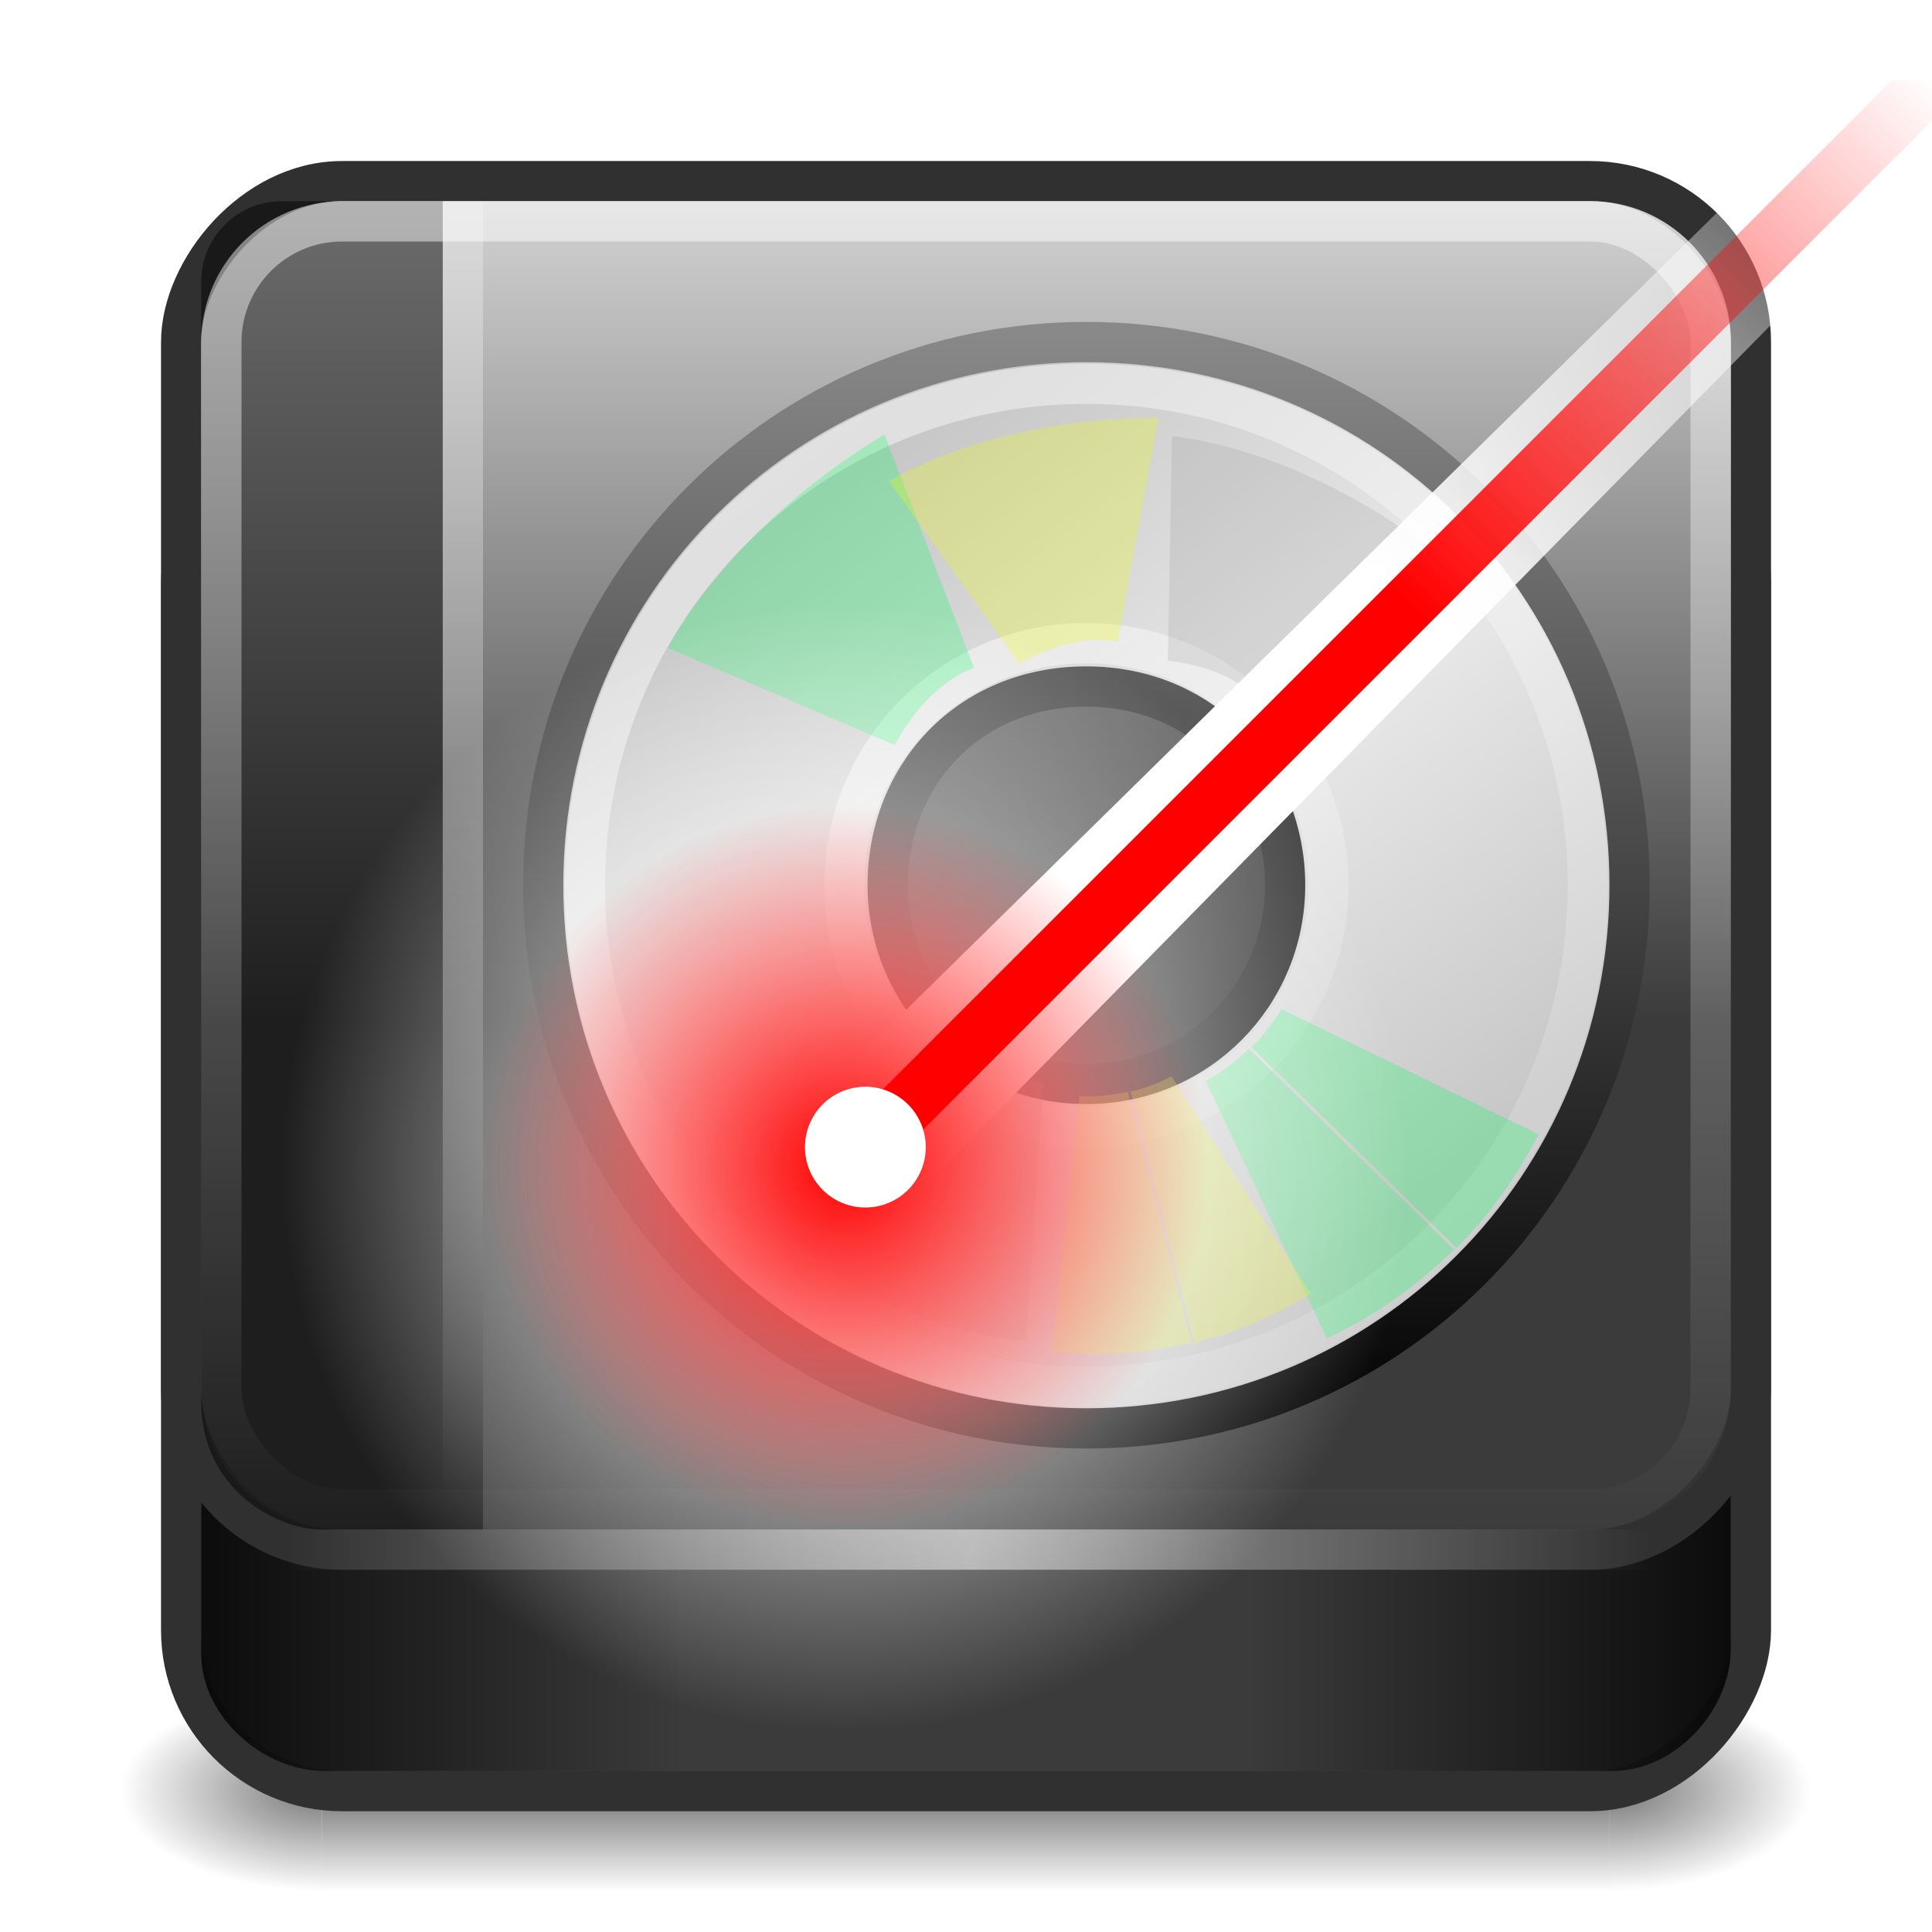 <?xml version="1.0" encoding="UTF-8" standalone="no"?>
<!-- Created with Inkscape (http://www.inkscape.org/) -->

<svg
   xmlns:dc="http://purl.org/dc/elements/1.1/"
   xmlns:cc="http://creativecommons.org/ns#"
   xmlns:rdf="http://www.w3.org/1999/02/22-rdf-syntax-ns#"
   xmlns:svg="http://www.w3.org/2000/svg"
   xmlns="http://www.w3.org/2000/svg"
   xmlns:xlink="http://www.w3.org/1999/xlink"
   xmlns:sodipodi="http://sodipodi.sourceforge.net/DTD/sodipodi-0.dtd"
   xmlns:inkscape="http://www.inkscape.org/namespaces/inkscape"
   width="48px"
   height="48px"
   id="svg4700"
   version="1.1"
   inkscape:version="0.91 r13725"
   sodipodi:docname="brasero.svg">
  <defs
     id="defs4702">
    <linearGradient
       inkscape:collect="always"
       id="linearGradient3874">
      <stop
         style="stop-color:red;stop-opacity:1;"
         offset="0"
         id="stop3876" />
      <stop
         style="stop-color:red;stop-opacity:0;"
         offset="1"
         id="stop3878" />
    </linearGradient>
    <linearGradient
       inkscape:collect="always"
       id="linearGradient3865">
      <stop
         style="stop-color:white;stop-opacity:1;"
         offset="0"
         id="stop3867" />
      <stop
         style="stop-color:white;stop-opacity:0;"
         offset="1"
         id="stop3869" />
    </linearGradient>
    <linearGradient
       id="linearGradient3899">
      <stop
         id="stop3901"
         offset="0"
         style="stop-color:white;stop-opacity:1;" />
      <stop
         id="stop3903"
         offset="1"
         style="stop-color:white;stop-opacity:0;" />
    </linearGradient>
    <linearGradient
       inkscape:collect="always"
       id="linearGradient3871">
      <stop
         style="stop-color:red;stop-opacity:1;"
         offset="0"
         id="stop3873" />
      <stop
         style="stop-color:red;stop-opacity:0;"
         offset="1"
         id="stop3875" />
    </linearGradient>
    <linearGradient
       id="linearGradient4009">
      <stop
         id="stop4012"
         offset="0"
         style="stop-color:#ffffff;stop-opacity:0;" />
      <stop
         style="stop-color:#ffffff;stop-opacity:0.549;"
         offset="0.5"
         id="stop4017" />
      <stop
         id="stop4014"
         offset="1"
         style="stop-color:#ffffff;stop-opacity:0;" />
    </linearGradient>
    <linearGradient
       id="linearGradient4390">
      <stop
         style="stop-color:#ffffff;stop-opacity:0.754;"
         offset="0"
         id="stop4392" />
      <stop
         style="stop-color:#ffffff;stop-opacity:0;"
         offset="1"
         id="stop4394" />
    </linearGradient>
    <linearGradient
       id="linearGradient4517">
      <stop
         style="stop-color:#ffffff;stop-opacity:1;"
         offset="0"
         id="stop4519" />
      <stop
         style="stop-color:#ffffff;stop-opacity:0;"
         offset="1"
         id="stop4521" />
    </linearGradient>
    <linearGradient
       gradientUnits="userSpaceOnUse"
       xlink:href="#linearGradient3322"
       id="linearGradient3279"
       y2="77.094"
       x2="32"
       y1="77.094"
       x1="6"
       gradientTransform="matrix(0.462,0,0,0.465,2.231,2.16)" />
    <linearGradient
       gradientUnits="userSpaceOnUse"
       xlink:href="#linearGradient3173"
       id="linearGradient3179"
       y2="33.872"
       x2="46.431"
       y1="77.04"
       x1="46.431"
       gradientTransform="matrix(0.464,0,0,0.472,1.712,-41.337)" />
    <filter
       id="filter3174"
       color-interpolation-filters="sRGB">
      <feGaussianBlur
         stdDeviation="1.71"
         id="feGaussianBlur3176" />
    </filter>
    <linearGradient
       gradientTransform="scale(1.006,0.994)"
       gradientUnits="userSpaceOnUse"
       id="ButtonShadow"
       y2="7.017"
       x2="45.448"
       y1="92.54"
       x1="45.448">
      <stop
         offset="0"
         style="stop-color:#000000;stop-opacity:1"
         id="stop3750" />
      <stop
         offset="1"
         style="stop-color:#000000;stop-opacity:0.588"
         id="stop3752" />
    </linearGradient>
    <linearGradient
       id="linearGradient3173">
      <stop
         offset="0"
         style="stop-color:#d2d2d2;stop-opacity:1;"
         id="stop3187" />
      <stop
         offset="1"
         style="stop-color:#3b3b3b;stop-opacity:1;"
         id="stop3177" />
    </linearGradient>
    <linearGradient
       id="linearGradient3322">
      <stop
         offset="0"
         style="stop-color:#000000;stop-opacity:1;"
         id="stop3326" />
      <stop
         offset="1"
         style="stop-color:#000000;stop-opacity:0;"
         id="stop3330" />
    </linearGradient>
    <linearGradient
       inkscape:collect="always"
       xlink:href="#linearGradient3322"
       id="linearGradient4511"
       gradientUnits="userSpaceOnUse"
       gradientTransform="matrix(-0.462,0,0,0.465,45.769,2.16)"
       x1="6"
       y1="77.094"
       x2="32"
       y2="77.094" />
    <linearGradient
       inkscape:collect="always"
       xlink:href="#linearGradient4517"
       id="linearGradient4523"
       x1="22.44"
       y1="4.894"
       x2="22.44"
       y2="38.217"
       gradientUnits="userSpaceOnUse"
       gradientTransform="matrix(0.999,0,0,0.999,0.006,0.095)" />
    <linearGradient
       x1="45.448"
       y1="92.54"
       x2="45.448"
       y2="7.017"
       id="ButtonShadow-7"
       gradientUnits="userSpaceOnUse"
       gradientTransform="scale(1.006,0.994)">
      <stop
         id="stop3750-5"
         style="stop-color:#000000;stop-opacity:1"
         offset="0" />
      <stop
         id="stop3752-1"
         style="stop-color:#000000;stop-opacity:0.588"
         offset="1" />
    </linearGradient>
    <filter
       color-interpolation-filters="sRGB"
       id="filter3174-8">
      <feGaussianBlur
         id="feGaussianBlur3176-3"
         stdDeviation="1.71" />
    </filter>
    <filter
       height="1.593"
       y="-0.296"
       width="1.587"
       x="-0.293"
       id="filter4201-5"
       inkscape:collect="always"
       color-interpolation-filters="sRGB">
      <feGaussianBlur
         id="feGaussianBlur4203-6"
         stdDeviation="0.764"
         inkscape:collect="always" />
    </filter>
    <filter
       height="1.593"
       y="-0.296"
       width="1.587"
       x="-0.293"
       id="filter4201"
       inkscape:collect="always">
      <feGaussianBlur
         id="feGaussianBlur4203"
         stdDeviation="0.764"
         inkscape:collect="always" />
    </filter>
    <linearGradient
       id="linearGradient3772">
      <stop
         id="stop3774"
         style="stop-color:#898989;stop-opacity:1;"
         offset="0" />
      <stop
         id="stop3776"
         style="stop-color:#000000;stop-opacity:1;"
         offset="1" />
    </linearGradient>
    <linearGradient
       x1="12.274"
       y1="32.416"
       x2="35.391"
       y2="14.203"
       id="linearGradient3263"
       gradientUnits="userSpaceOnUse">
      <stop
         id="stop3265"
         style="stop-color:#c7c7c7;stop-opacity:1;"
         offset="0" />
      <stop
         id="stop3267"
         style="stop-color:#eaeaea;stop-opacity:1;"
         offset="0.5" />
      <stop
         id="stop3269"
         style="stop-color:#c7c7c7;stop-opacity:1;"
         offset="1" />
    </linearGradient>
    <linearGradient
       id="linearGradient6036">
      <stop
         id="stop6038"
         style="stop-color:#ffffff;stop-opacity:1"
         offset="0" />
      <stop
         id="stop6040"
         style="stop-color:#ffffff;stop-opacity:0"
         offset="1" />
    </linearGradient>
    <linearGradient
       inkscape:collect="always"
       xlink:href="#linearGradient6036"
       id="linearGradient4363"
       gradientUnits="userSpaceOnUse"
       gradientTransform="matrix(0.303,0,0,0.303,19.595,12.433)"
       x1="10.502"
       y1="3.61"
       x2="48.799"
       y2="54.698" />
    <linearGradient
       inkscape:collect="always"
       xlink:href="#linearGradient6036"
       id="linearGradient4366"
       gradientUnits="userSpaceOnUse"
       gradientTransform="matrix(0.629,0,0,0.629,11.677,4.302)"
       x1="10.502"
       y1="3.61"
       x2="48.799"
       y2="54.698" />
    <linearGradient
       inkscape:collect="always"
       xlink:href="#linearGradient3263"
       id="linearGradient4369"
       gradientUnits="userSpaceOnUse"
       gradientTransform="matrix(0,0.77,-0.77,0,44.778,1.528)"
       x1="12.274"
       y1="32.416"
       x2="35.391"
       y2="14.203" />
    <linearGradient
       inkscape:collect="always"
       xlink:href="#linearGradient3772"
       id="linearGradient4371"
       gradientUnits="userSpaceOnUse"
       gradientTransform="matrix(0.658,0,0,0.658,44.255,4.234)"
       x1="-21.916"
       y1="3"
       x2="-21.916"
       y2="45.033" />
    <linearGradient
       inkscape:collect="always"
       xlink:href="#linearGradient4390"
       id="linearGradient4396"
       x1="11.625"
       y1="3.375"
       x2="11.625"
       y2="35.126"
       gradientUnits="userSpaceOnUse"
       gradientTransform="translate(0,2)" />
    <linearGradient
       inkscape:collect="always"
       xlink:href="#linearGradient4009"
       id="linearGradient3239"
       gradientUnits="userSpaceOnUse"
       x1="11.625"
       y1="3.375"
       x2="11.625"
       y2="35.126"
       gradientTransform="matrix(1,0,0,1.068,-50,3.545)" />
    <radialGradient
       inkscape:collect="always"
       xlink:href="#linearGradient3871"
       id="radialGradient3877"
       cx="21"
       cy="27"
       fx="21"
       fy="27"
       r="8"
       gradientUnits="userSpaceOnUse" />
    <radialGradient
       inkscape:collect="always"
       xlink:href="#linearGradient3899"
       id="radialGradient3905"
       gradientUnits="userSpaceOnUse"
       cx="21"
       cy="27"
       fx="21"
       fy="27"
       r="8" />
    <linearGradient
       inkscape:collect="always"
       xlink:href="#linearGradient3865"
       id="linearGradient3872"
       x1="35"
       y1="13"
       x2="48"
       y2="0"
       gradientUnits="userSpaceOnUse"
       gradientTransform="translate(0,2)" />
    <linearGradient
       inkscape:collect="always"
       xlink:href="#linearGradient3874"
       id="linearGradient3880"
       x1="35"
       y1="13"
       x2="48"
       y2="0"
       gradientUnits="userSpaceOnUse"
       gradientTransform="translate(0,2)" />
    <linearGradient
       inkscape:collect="always"
       xlink:href="#linearGradient3173"
       id="linearGradient4253"
       gradientUnits="userSpaceOnUse"
       gradientTransform="matrix(0.464,0,0,0.472,1.712,-47.336)"
       x1="46.431"
       y1="77.04"
       x2="46.431"
       y2="33.872" />
    <radialGradient
       gradientTransform="matrix(1.813,0,0,1.4,29.418,-17.4)"
       gradientUnits="userSpaceOnUse"
       xlink:href="#linearGradient3688-166-749-2-324"
       id="radialGradient3013-896"
       fy="43.5"
       fx="4.993"
       r="2.5"
       cy="43.5"
       cx="4.993" />
    <linearGradient
       id="linearGradient3688-166-749-2-324">
      <stop
         offset="0"
         style="stop-color:#181818;stop-opacity:1"
         id="stop3216" />
      <stop
         offset="1"
         style="stop-color:#181818;stop-opacity:0"
         id="stop3218" />
    </linearGradient>
    <radialGradient
       gradientTransform="matrix(1.813,0,0,1.4,-18.582,-104.4)"
       gradientUnits="userSpaceOnUse"
       xlink:href="#linearGradient3688-166-749-2-324"
       id="radialGradient3015-826"
       fy="43.5"
       fx="4.993"
       r="2.5"
       cy="43.5"
       cx="4.993" />
    <linearGradient
       gradientUnits="userSpaceOnUse"
       xlink:href="#linearGradient3702-501-757-6-946"
       id="linearGradient4360"
       y2="39.999"
       x2="25.058"
       y1="47.028"
       x1="25.058"
       gradientTransform="matrix(1.034,0,0,1,-0.816,-3.7562839e-5)" />
    <linearGradient
       id="linearGradient3702-501-757-6-946">
      <stop
         offset="0"
         style="stop-color:#181818;stop-opacity:0"
         id="stop3228" />
      <stop
         offset="0.5"
         style="stop-color:#181818;stop-opacity:1"
         id="stop3230" />
      <stop
         offset="1"
         style="stop-color:#181818;stop-opacity:0"
         id="stop3232" />
    </linearGradient>
  </defs>
  <sodipodi:namedview
     id="base"
     pagecolor="#ffffff"
     bordercolor="#666666"
     borderopacity="1.0"
     inkscape:pageopacity="0.0"
     inkscape:pageshadow="2"
     inkscape:zoom="11.500082"
     inkscape:cx="33.407187"
     inkscape:cy="22.461825"
     inkscape:current-layer="layer1"
     showgrid="true"
     inkscape:grid-bbox="true"
     inkscape:document-units="px"
     inkscape:window-width="1366"
     inkscape:window-height="704"
     inkscape:window-x="0"
     inkscape:window-y="27"
     inkscape:window-maximized="1"
     inkscape:snap-to-guides="true"
     inkscape:snap-grids="true"
     showguides="true"
     inkscape:guide-bbox="true">
    <inkscape:grid
       type="xygrid"
       id="grid1021" />
  </sodipodi:namedview>
  <g
     id="layer1"
     inkscape:label="Layer 1"
     inkscape:groupmode="layer">
    <g
       transform="matrix(1.105,0,0,0.714,-2.526,13.429)"
       id="g3712-0"
       style="opacity:0.6">
      <rect
         width="4.524"
         height="7"
         x="38.476"
         y="40"
         id="rect2801-4"
         style="fill:url(#radialGradient3013-896);fill-opacity:1;stroke:none" />
      <rect
         width="4.524"
         height="7"
         x="-9.524"
         y="-47"
         transform="scale(-1,-1)"
         id="rect3696-8"
         style="fill:url(#radialGradient3015-826);fill-opacity:1;stroke:none" />
      <rect
         width="28.952"
         height="7"
         x="9.524"
         y="40"
         id="rect3700-7"
         style="fill:url(#linearGradient4360);fill-opacity:1;stroke:none" />
    </g>
    <rect
       transform="scale(1,-1)"
       width="39.005"
       height="34.005"
       ry="4"
       x="4.498"
       y="-44.502"
       id="rect4251"
       style="fill:url(#linearGradient4253);fill-opacity:1;fill-rule:nonzero;stroke:#303030;stroke-width:0.995;stroke-miterlimit:4;stroke-dasharray:none;stroke-opacity:1" />
    <path
       sodipodi:nodetypes="cssccc"
       d="m 43,32 0,8.965 c 0,1.545 -1.396,3.035 -2.93,3.035 l -9.07,0 0,-12 z"
       inkscape:connector-curvature="0"
       id="path4509"
       style="opacity:0.8;fill:url(#linearGradient4511);fill-opacity:1;fill-rule:nonzero;stroke:none" />
    <path
       style="opacity:0.8;fill:url(#linearGradient3279);fill-opacity:1;fill-rule:nonzero;stroke:none"
       id="path3263"
       inkscape:connector-curvature="0"
       d="m 5,32 0,9.095 c 0,1.545 1.526,2.905 3.061,2.905 l 8.939,0 0,-12 z"
       sodipodi:nodetypes="cssccc" />
    <rect
       style="fill:url(#linearGradient3179);fill-opacity:1;fill-rule:nonzero;stroke:#303030;stroke-width:0.995;stroke-miterlimit:4;stroke-dasharray:none;stroke-opacity:1"
       id="rect3171"
       y="-38.503"
       x="4.498"
       ry="4"
       height="34.005"
       width="39.005"
       transform="scale(1,-1)" />
    <g
       id="layer2"
       style="display:none"
       transform="translate(5.204,-179.688)">
      <rect
         width="86"
         height="85"
         rx="6"
         ry="6"
         x="5"
         y="7"
         id="rect3745"
         style="opacity:0.9;fill:url(#ButtonShadow);fill-opacity:1;fill-rule:nonzero;stroke:none;filter:url(#filter3174)" />
    </g>
    <g
       id="layer4"
       transform="translate(5.204,-179.688)" />
    <g
       id="layer2-6"
       style="display:none"
       transform="translate(-52.968,-177.176)">
      <rect
         width="86"
         height="85"
         rx="6"
         ry="6"
         x="5"
         y="7"
         id="rect3745-4"
         style="opacity:0.9;fill:url(#ButtonShadow-7);fill-opacity:1;fill-rule:nonzero;stroke:none;filter:url(#filter3174-8)" />
    </g>
    <g
       id="layer4-8"
       transform="translate(-52.968,-177.176)" />
    <path
       style="opacity:0.486;fill:#000000;fill-opacity:1;stroke:none"
       d="m 7,5 5,0 0,33 -4.016,0 C 6.876,38 5,37 5,34.832 L 5,7 c 0,-1.108 0.892,-2 2,-2 z"
       id="rect4308"
       inkscape:connector-curvature="0"
       sodipodi:nodetypes="sccssss" />
    <rect
       width="37"
       height="32"
       ry="3"
       x="5.5"
       y="5.5"
       id="rect4513"
       style="opacity:0.486;fill:none;stroke:url(#linearGradient4523);stroke-width:1;stroke-miterlimit:4;stroke-dasharray:none;stroke-opacity:1" />
    <g
       id="g4377"
       transform="matrix(1.001,0,0,1.001,-0.018,1.955)">
      <path
         style="fill:url(#linearGradient4369);fill-rule:nonzero;stroke:url(#linearGradient4371);stroke-width:0.999;stroke-miterlimit:4;stroke-opacity:1"
         id="path2781"
         d="m 40.464,20.018 c 0,-7.473 -6.009,-13.482 -13.482,-13.482 C 19.509,6.536 13.5,12.545 13.5,20.018 13.5,27.491 19.509,33.5 26.982,33.5 c 7.473,-10e-7 13.482,-6.009 13.482,-13.482 z m -8.55,0 c 0,2.715 -2.163,4.932 -4.932,4.932 -2.824,0 -4.932,-2.272 -4.932,-4.932 0,-2.714 2,-4.932 4.932,-4.932 2.932,0 4.932,2.272 4.932,4.932 z"
         inkscape:connector-curvature="0" />
      <path
         style="opacity:0.5;fill:none;stroke:url(#linearGradient4366);stroke-width:0.999;stroke-miterlimit:4;stroke-opacity:1"
         id="path3272"
         d="m 26.982,7.572 c -6.898,0 -12.446,5.547 -12.446,12.446 0,6.898 5.547,12.446 12.446,12.446 6.898,0 12.446,-5.547 12.446,-12.446 0,-6.898 -5.547,-12.446 -12.446,-12.446 l 0,0 0,0 z"
         inkscape:connector-curvature="0" />
      <path
         inkscape:connector-curvature="0"
         d="m 26.982,14.011 c -3.329,0 -6.007,2.677 -6.007,6.007 0,3.329 2.677,6.007 6.007,6.007 3.329,0 6.007,-2.677 6.007,-6.007 0,-3.329 -2.677,-6.007 -6.007,-6.007 l 0,0 0,0 z"
         id="path4448"
         style="opacity:0.5;fill:none;stroke:url(#linearGradient4363);stroke-width:0.999;stroke-miterlimit:4;stroke-opacity:1" />
      <path
         transform="matrix(1.048,-0.183,0.183,1.048,-3.578,-1.468)"
         inkscape:connector-curvature="0"
         id="path4189"
         d="m 28.812,28.469 c -0.257,0.279 -0.535,0.546 -0.844,0.75 l 3.906,5.438 c 0.897,-0.623 1.666,-1.397 2.344,-2.281 L 28.812,28.469 z M 27.906,29.25 c -0.363,0.233 -0.73,0.437 -1.125,0.562 l 1.75,6.406 c 1.2,-0.33 2.293,-0.855 3.281,-1.531 L 27.906,29.25 z"
         style="opacity:0.508;fill:#01ff60;fill-opacity:1;fill-rule:nonzero;stroke:none;filter:url(#filter4201)" />
      <path
         transform="matrix(1.048,-0.183,0.183,1.048,-3.578,-1.468)"
         sodipodi:nodetypes="ccccc"
         inkscape:connector-curvature="0"
         id="path4488"
         d="m 16.157,17.705 c 0,0 1.795,-2.468 5.835,-4.039 l 1.122,5.722 C 21.879,19.613 20.982,20.847 20.982,20.847 z"
         style="opacity:0.508;color:black;fill:#01ff60;fill-opacity:1;fill-rule:nonzero;stroke:none;marker:none;visibility:visible;display:inline;overflow:visible;filter:url(#filter4201-5);enable-background:accumulate" />
      <path
         style="opacity:0.508;fill:#eeff01;fill-opacity:1;fill-rule:nonzero;stroke:none;filter:url(#filter4201)"
         d="m 28.812,28.469 c -0.257,0.279 -0.535,0.546 -0.844,0.75 l 3.906,5.438 c 0.897,-0.623 1.666,-1.397 2.344,-2.281 L 28.812,28.469 z M 27.906,29.25 c -0.363,0.233 -0.73,0.437 -1.125,0.562 l 1.75,6.406 c 1.2,-0.33 2.293,-0.855 3.281,-1.531 L 27.906,29.25 z"
         id="path4525"
         inkscape:connector-curvature="0"
         transform="matrix(0.894,0.351,-0.351,0.894,13.331,-10.798)" />
      <path
         style="opacity:0.508;color:black;fill:#eeff01;fill-opacity:1;fill-rule:nonzero;stroke:none;marker:none;visibility:visible;display:inline;overflow:visible;filter:url(#filter4201-5);enable-background:accumulate"
         d="m 16.157,17.705 c 0,0 1.795,-2.468 5.835,-4.039 l 1.122,5.722 C 21.879,19.613 20.982,20.847 20.982,20.847 z"
         id="path4527"
         inkscape:connector-curvature="0"
         sodipodi:nodetypes="ccccc"
         transform="matrix(0.901,0.354,-0.354,0.901,13.797,-11.681)" />
      <path
         transform="matrix(0.509,0.815,-0.815,0.509,34.455,-13.044)"
         inkscape:connector-curvature="0"
         id="path4373"
         d="m 28.812,28.469 c -0.257,0.279 -0.535,0.546 -0.844,0.75 l 3.906,5.438 c 0.897,-0.623 1.666,-1.397 2.344,-2.281 L 28.812,28.469 z M 27.906,29.25 c -0.363,0.233 -0.73,0.437 -1.125,0.562 l 1.75,6.406 c 1.2,-0.33 2.293,-0.855 3.281,-1.531 L 27.906,29.25 z"
         style="opacity:0.508;fill:gray;fill-opacity:0.639;fill-rule:nonzero;stroke:none;filter:url(#filter4201)" />
      <path
         transform="matrix(0.513,0.821,-0.821,0.513,35.355,-13.475)"
         sodipodi:nodetypes="ccccc"
         inkscape:connector-curvature="0"
         id="path4375"
         d="m 16.157,17.705 c 0,0 1.795,-2.468 5.835,-4.039 l 1.122,5.722 C 21.879,19.613 20.982,20.847 20.982,20.847 z"
         style="opacity:0.508;color:black;fill:gray;fill-opacity:0.639;fill-rule:nonzero;stroke:none;marker:none;visibility:visible;display:inline;overflow:visible;filter:url(#filter4201-5);enable-background:accumulate" />
    </g>
    <rect
       style="color:black;fill:url(#linearGradient4396);fill-opacity:1;fill-rule:nonzero;stroke:none;stroke-width:2.667;marker:none;visibility:visible;display:inline;overflow:visible;enable-background:accumulate"
       id="rect4388"
       width="1"
       height="33"
       x="11"
       y="5" />
    <rect
       y="6.75"
       x="-39"
       height="35.25"
       width="1"
       id="rect3237"
       style="color:black;fill:url(#linearGradient3239);fill-opacity:1;fill-rule:nonzero;stroke:none;stroke-width:2.667;marker:none;visibility:visible;display:inline;overflow:visible;enable-background:accumulate"
       transform="matrix(0,-1,1,0,0,0)" />
    <path
       transform="matrix(1.75,0,0,1.75,-15.75,-18.25)"
       d="m 29,27 a 8,8 0 1 1 -16,0 8,8 0 1 1 16,0 z"
       sodipodi:ry="8"
       sodipodi:rx="8"
       sodipodi:cy="27"
       sodipodi:cx="21"
       id="path3897"
       style="color:black;fill:url(#radialGradient3905);fill-opacity:1;fill-rule:nonzero;stroke:none;stroke-width:1;marker:none;visibility:visible;display:inline;overflow:visible;enable-background:accumulate"
       sodipodi:type="arc" />
    <path
       style="font-size:medium;font-style:normal;font-variant:normal;font-weight:normal;font-stretch:normal;text-indent:0;text-align:start;text-decoration:none;line-height:normal;letter-spacing:normal;word-spacing:normal;text-transform:none;direction:ltr;block-progression:tb;writing-mode:lr-tb;text-anchor:start;baseline-shift:baseline;color:black;fill:url(#linearGradient3872);fill-opacity:1;fill-rule:nonzero;stroke:none;stroke-width:2;marker:none;visibility:visible;display:inline;overflow:visible;enable-background:accumulate;font-family:Sans;-inkscape-font-specification:Sans"
       d="M 46,2 20.281,27.282 20,27.594 l 0,0.406 0,1 0,1 1,0 1,0 0.406,0 0.312,-0.281 L 48,4 l 0,-2 z"
       id="path3883"
       inkscape:connector-curvature="0"
       sodipodi:nodetypes="ccccccccccccc" />
    <path
       sodipodi:type="arc"
       style="color:black;fill:url(#radialGradient3877);fill-opacity:1;fill-rule:nonzero;stroke:none;stroke-width:1;marker:none;visibility:visible;display:inline;overflow:visible;enable-background:accumulate"
       id="path3082"
       sodipodi:cx="21"
       sodipodi:cy="27"
       sodipodi:rx="8"
       sodipodi:ry="8"
       d="m 29,27 a 8,8 0 1 1 -16,0 8,8 0 1 1 16,0 z"
       transform="matrix(1.125,0,0,1.125,-2.625,-1.375)" />
    <path
       style="color:black;fill:url(#linearGradient3880);fill-opacity:1;fill-rule:nonzero;stroke:none;stroke-width:1;marker:none;visibility:visible;display:inline;overflow:visible;enable-background:accumulate"
       d="m 21,28 26,-26 1,0 0,1 -26,26 -1,0 z"
       id="rect3076"
       inkscape:connector-curvature="0"
       sodipodi:nodetypes="ccccccc" />
    <path
       sodipodi:type="arc"
       style="color:black;fill:white;fill-opacity:1;fill-rule:nonzero;stroke:none;stroke-width:1;marker:none;visibility:visible;display:inline;overflow:visible;enable-background:accumulate"
       id="path3881"
       sodipodi:cx="21"
       sodipodi:cy="26"
       sodipodi:rx="2"
       sodipodi:ry="2"
       d="m 23,26 a 2,2 0 1 1 -4,0 2,2 0 1 1 4,0 z"
       transform="matrix(0.75,0,0,0.75,5.75,9)" />
  </g>
</svg>
